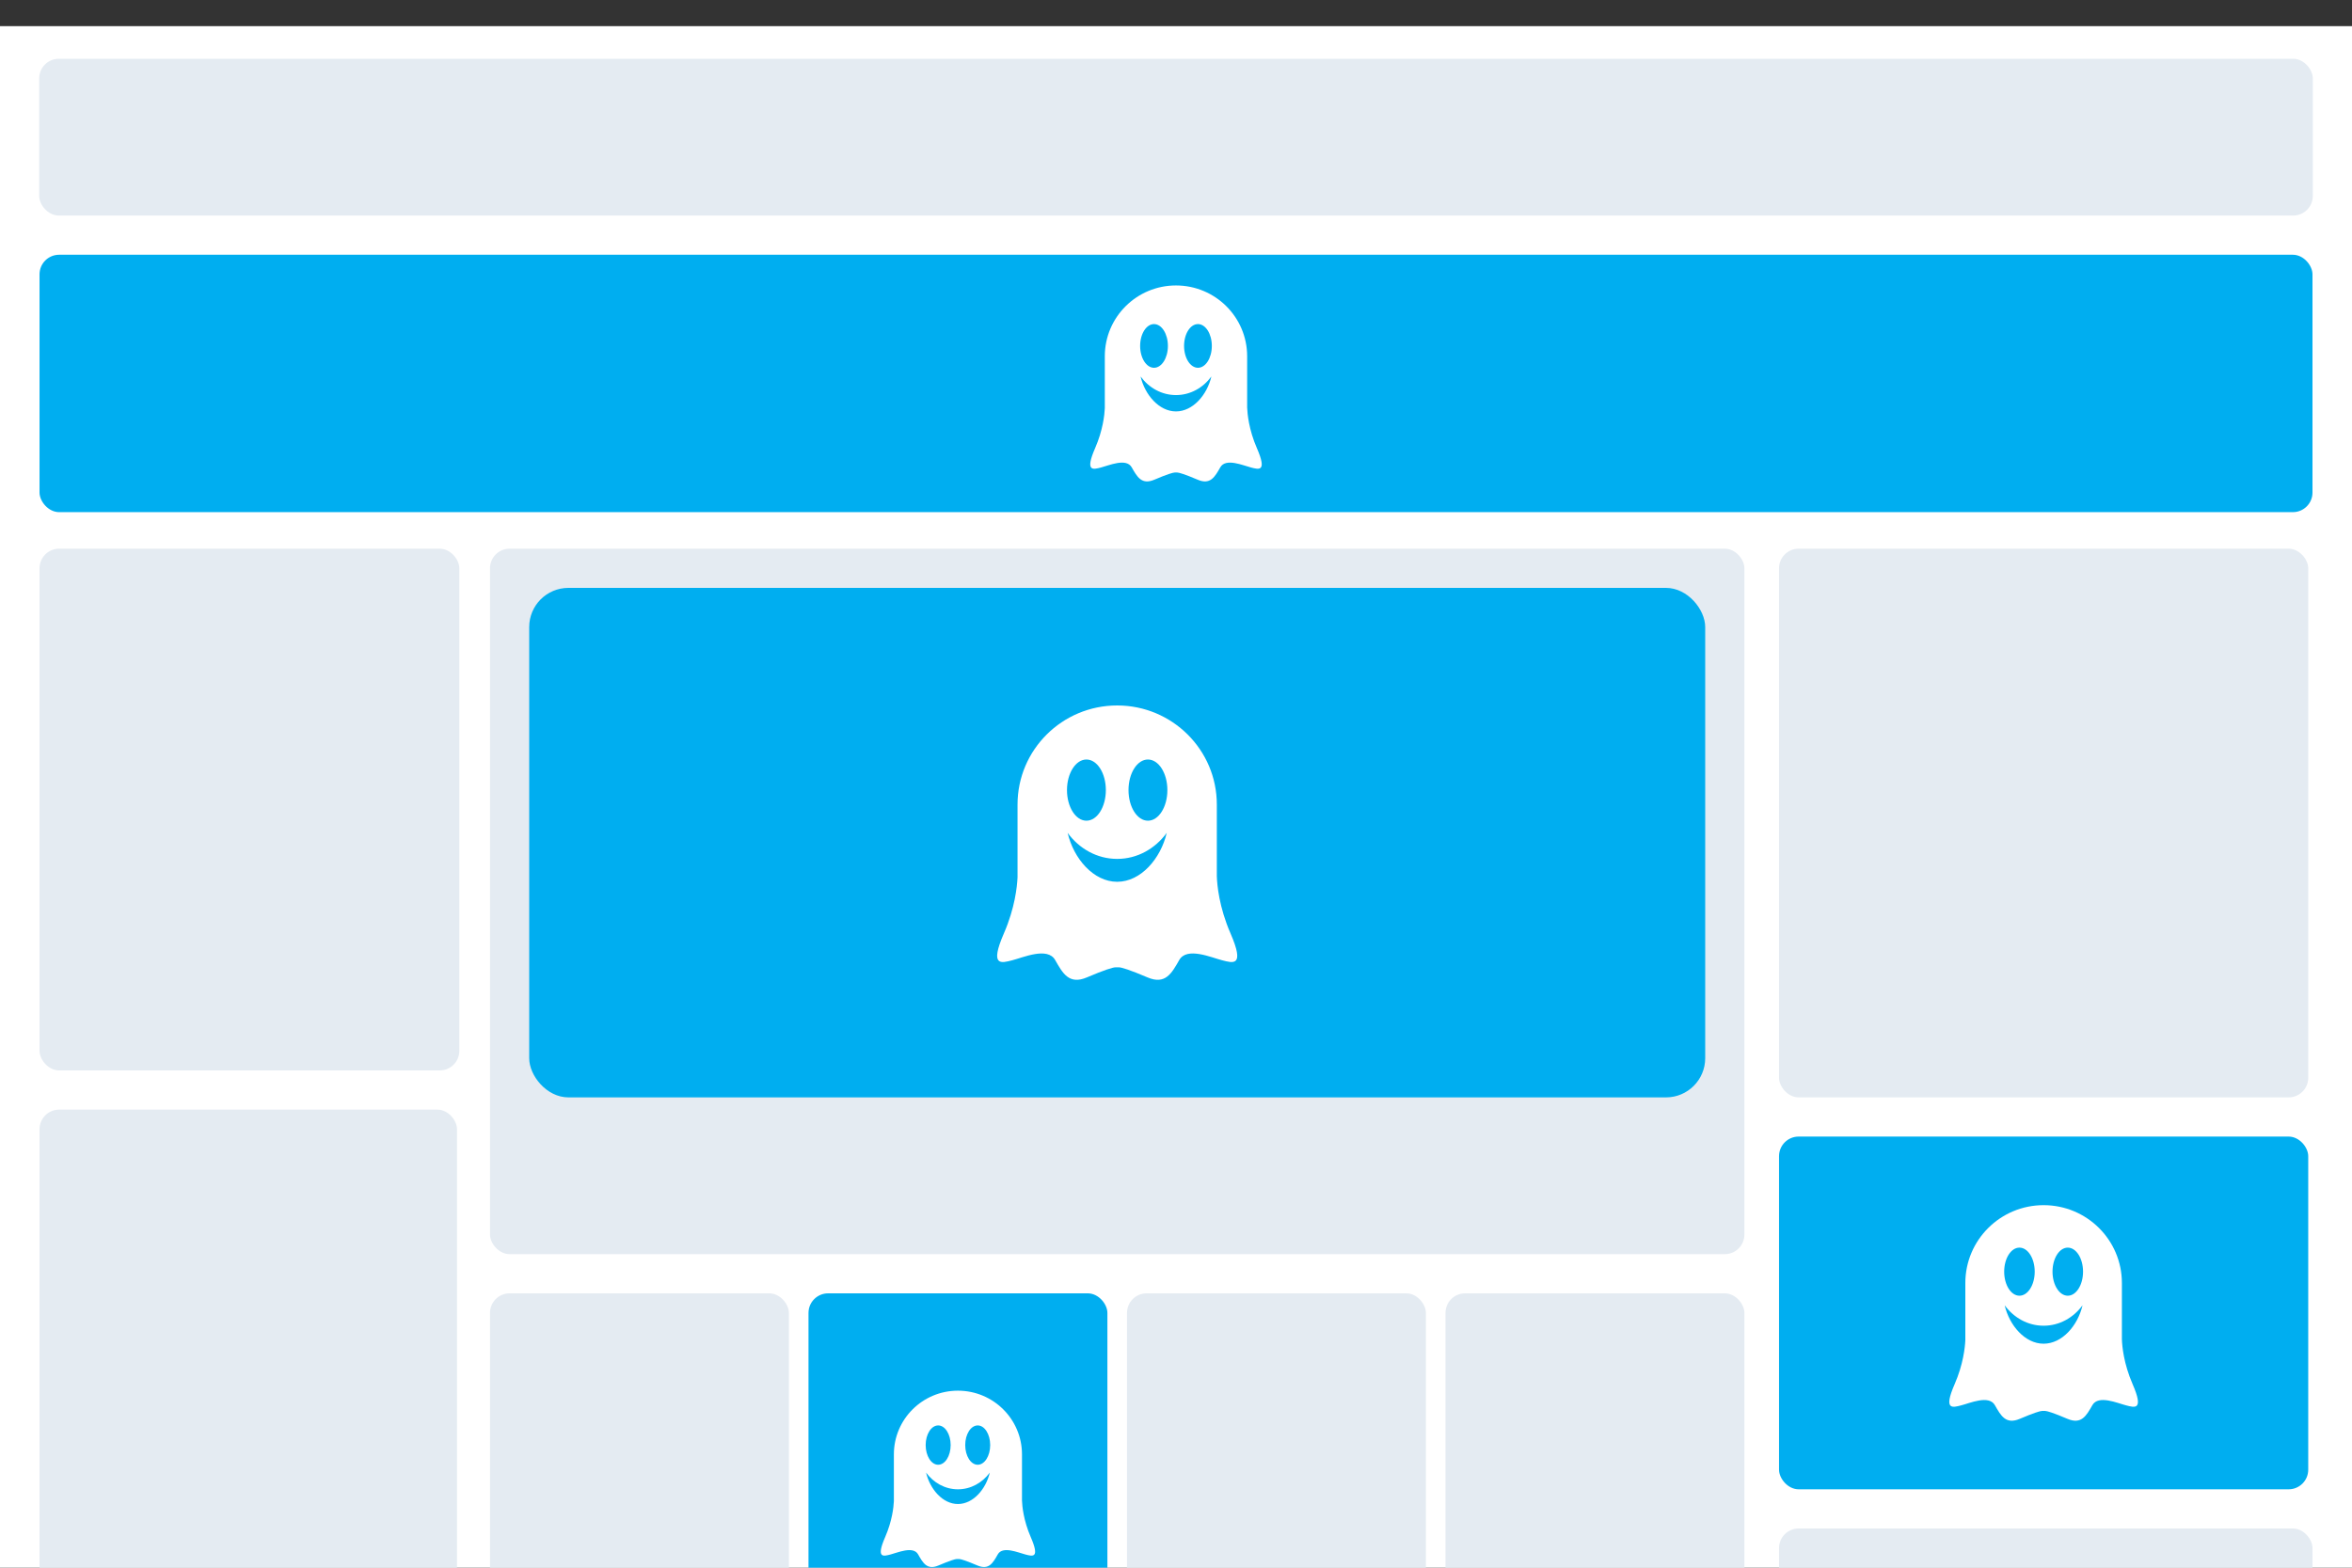 <svg width="120" height="80" viewBox="0 0 120 80" fill="none" xmlns="http://www.w3.org/2000/svg">
<rect x="0" y="0" width="120" height="80" fill="#333333" stroke="none"/>
<g clip-path="url(#clip0_443_16914)">
<g clip-path="url(#clip1_443_16914)">
<rect width="142" height="94.667" transform="translate(-11 1.333)" fill="white"/>
<rect x="2" y="3" width="116" height="8" rx="1" fill="#E4EBF2"/>
<rect x="2.017" y="13" width="115.967" height="13.135" rx="1" fill="#00AEF0"/>
<path fill-rule="evenodd" clip-rule="evenodd" d="M63.125 18.942C63.125 20.668 61.726 22.067 60 22.067C58.274 22.067 56.875 20.668 56.875 18.942C56.875 17.216 58.274 15.817 60 15.817C61.726 15.817 63.125 17.216 63.125 18.942Z" fill="#00AEF0"/>
<path fill-rule="evenodd" clip-rule="evenodd" d="M64.128 22.872C63.713 21.918 63.642 21.11 63.63 20.793V18.18C63.63 16.185 62.005 14.567 59.999 14.567C57.994 14.567 56.368 16.185 56.368 18.18V20.83C56.353 21.172 56.271 21.955 55.872 22.872C55.337 24.103 55.78 23.956 56.177 23.855C56.575 23.754 57.462 23.359 57.739 23.846C58.016 24.333 58.247 24.756 58.894 24.48C59.54 24.204 59.845 24.113 59.937 24.113H60.063C60.155 24.113 60.46 24.204 61.107 24.48C61.753 24.756 61.984 24.333 62.261 23.846C62.538 23.359 63.425 23.754 63.823 23.855C64.22 23.956 64.663 24.103 64.128 22.872ZM58.879 16.538C59.27 16.538 59.587 17.037 59.587 17.653C59.587 18.269 59.27 18.768 58.879 18.768C58.487 18.768 58.17 18.269 58.17 17.653C58.17 17.037 58.487 16.538 58.879 16.538ZM59.999 20.995C59.138 20.995 58.412 20.151 58.193 19.212C58.616 19.789 59.267 20.161 59.999 20.161C60.731 20.161 61.383 19.789 61.805 19.212C61.587 20.151 60.861 20.995 59.999 20.995ZM61.12 18.768C60.729 18.768 60.412 18.269 60.412 17.653C60.412 17.037 60.729 16.538 61.12 16.538C61.511 16.538 61.828 17.037 61.828 17.653C61.828 18.269 61.511 18.768 61.12 18.768Z" fill="white"/>
<rect x="2.017" y="28" width="21.418" height="26.625" rx="1" fill="#E4EBF2"/>
<rect x="2.017" y="56.625" width="21.3" height="41.298" rx="1" fill="#E4EBF2"/>
<rect x="90.767" y="28" width="27" height="28" rx="1" fill="#E4EBF2"/>
<rect x="90.767" y="58" width="27" height="18" rx="1" fill="#00AEF0"/>
<path fill-rule="evenodd" clip-rule="evenodd" d="M107.704 66.312C107.704 68.211 106.165 69.75 104.267 69.75C102.368 69.75 100.829 68.211 100.829 66.312C100.829 64.414 102.368 62.875 104.267 62.875C106.165 62.875 107.704 64.414 107.704 66.312Z" fill="#00AEF0"/>
<path fill-rule="evenodd" clip-rule="evenodd" d="M108.807 70.635C108.351 69.586 108.272 68.697 108.26 68.347V65.474C108.26 63.279 106.472 61.5 104.266 61.5C102.06 61.5 100.272 63.279 100.272 65.474V68.389C100.254 68.765 100.165 69.626 99.726 70.635C99.137 71.989 99.625 71.828 100.062 71.716C100.499 71.605 101.474 71.17 101.779 71.706C102.084 72.242 102.338 72.707 103.049 72.404C103.761 72.101 104.096 71.999 104.198 71.999H104.336C104.437 71.999 104.773 72.101 105.484 72.404C106.195 72.707 106.449 72.242 106.754 71.706C107.059 71.17 108.035 71.605 108.472 71.716C108.909 71.828 109.396 71.989 108.807 70.635ZM103.033 63.667C103.463 63.667 103.812 64.216 103.812 64.894C103.812 65.571 103.463 66.121 103.033 66.121C102.603 66.121 102.254 65.571 102.254 64.894C102.254 64.216 102.603 63.667 103.033 63.667ZM104.266 68.57C103.318 68.57 102.52 67.642 102.279 66.609C102.744 67.244 103.461 67.652 104.266 67.652C105.071 67.652 105.788 67.244 106.252 66.609C106.012 67.642 105.214 68.57 104.266 68.57ZM105.499 66.121C105.068 66.121 104.72 65.571 104.72 64.894C104.72 64.216 105.068 63.667 105.499 63.667C105.929 63.667 106.278 64.216 106.278 64.894C106.278 65.571 105.929 66.121 105.499 66.121Z" fill="white"/>
<rect x="90.767" y="78" width="27.217" height="21.063" rx="1" fill="#E4EBF2"/>
<rect x="25" y="28" width="64" height="36" rx="1" fill="#E4EBF2"/>
<rect x="27" y="30" width="60" height="26" rx="2" fill="#00AEF0"/>
<path fill-rule="evenodd" clip-rule="evenodd" d="M61.375 42.125C61.375 44.541 59.416 46.5 57 46.5C54.584 46.5 52.625 44.541 52.625 42.125C52.625 39.709 54.584 37.75 57 37.75C59.416 37.75 61.375 39.709 61.375 42.125Z" fill="#00AEF0"/>
<path fill-rule="evenodd" clip-rule="evenodd" d="M62.779 47.626C62.198 46.291 62.098 45.16 62.083 44.715V41.058C62.083 38.264 59.806 36 56.999 36C54.191 36 51.915 38.264 51.915 41.058V44.768C51.894 45.246 51.78 46.343 51.221 47.626C50.471 49.35 51.092 49.144 51.648 49.003C52.204 48.861 53.446 48.308 53.834 48.99C54.222 49.672 54.545 50.264 55.451 49.878C56.356 49.492 56.783 49.363 56.912 49.363H57.088C57.217 49.363 57.644 49.492 58.549 49.878C59.455 50.264 59.778 49.672 60.166 48.99C60.554 48.308 61.796 48.861 62.352 49.003C62.908 49.144 63.529 49.35 62.779 47.626ZM55.43 38.758C55.978 38.758 56.421 39.457 56.421 40.319C56.421 41.181 55.978 41.881 55.43 41.881C54.883 41.881 54.438 41.181 54.438 40.319C54.438 39.457 54.883 38.758 55.43 38.758ZM56.999 44.998C55.792 44.998 54.777 43.817 54.471 42.502C55.062 43.311 55.974 43.83 56.999 43.83C58.024 43.83 58.936 43.311 59.527 42.502C59.221 43.817 58.205 44.998 56.999 44.998ZM58.568 41.881C58.02 41.881 57.577 41.181 57.577 40.319C57.577 39.457 58.02 38.758 58.568 38.758C59.116 38.758 59.56 39.457 59.56 40.319C59.56 41.181 59.116 41.881 58.568 41.881Z" fill="white"/>
<rect x="25" y="66" width="15.25" height="18.933" rx="1" fill="#E4EBF2"/>
<rect x="41.25" y="66" width="15.25" height="18.933" rx="1" fill="#00AEF0"/>
<path fill-rule="evenodd" clip-rule="evenodd" d="M51.688 74.904C51.688 76.457 50.428 77.717 48.875 77.717C47.322 77.717 46.062 76.457 46.062 74.904C46.062 73.351 47.322 72.092 48.875 72.092C50.428 72.092 51.688 73.351 51.688 74.904Z" fill="#00AEF0"/>
<path fill-rule="evenodd" clip-rule="evenodd" d="M52.59 78.44C52.217 77.582 52.152 76.855 52.142 76.569V74.218C52.142 72.422 50.679 70.967 48.874 70.967C47.069 70.967 45.606 72.422 45.606 74.218V76.603C45.592 76.91 45.519 77.615 45.16 78.44C44.678 79.549 45.077 79.417 45.435 79.326C45.792 79.235 46.59 78.879 46.84 79.317C47.089 79.755 47.297 80.136 47.879 79.888C48.461 79.64 48.736 79.557 48.819 79.557H48.932C49.015 79.557 49.289 79.64 49.871 79.888C50.453 80.136 50.661 79.755 50.91 79.317C51.16 78.879 51.958 79.235 52.316 79.326C52.673 79.417 53.072 79.549 52.59 78.44ZM47.866 72.74C48.218 72.74 48.503 73.189 48.503 73.743C48.503 74.298 48.218 74.747 47.866 74.747C47.514 74.747 47.228 74.298 47.228 73.743C47.228 73.189 47.514 72.74 47.866 72.74ZM48.874 76.751C48.099 76.751 47.446 75.992 47.249 75.147C47.629 75.666 48.216 76 48.874 76C49.533 76 50.12 75.666 50.5 75.147C50.303 75.992 49.65 76.751 48.874 76.751ZM49.883 74.747C49.531 74.747 49.246 74.298 49.246 73.743C49.246 73.189 49.531 72.74 49.883 72.74C50.235 72.74 50.52 73.189 50.52 73.743C50.52 74.298 50.235 74.747 49.883 74.747Z" fill="white"/>
<rect x="57.5" y="66" width="15.25" height="18.933" rx="1" fill="#E4EBF2"/>
<rect x="73.75" y="66" width="15.25" height="18.933" rx="1" fill="#E4EBF2"/>
</g>
</g>
<defs>
<clipPath id="clip0_443_16914">
<rect width="120" height="80" fill="white"/>
</clipPath>
<clipPath id="clip1_443_16914">
<rect width="142" height="94.667" fill="white" transform="translate(-11 1.333)"/>
</clipPath>
</defs>
</svg>
